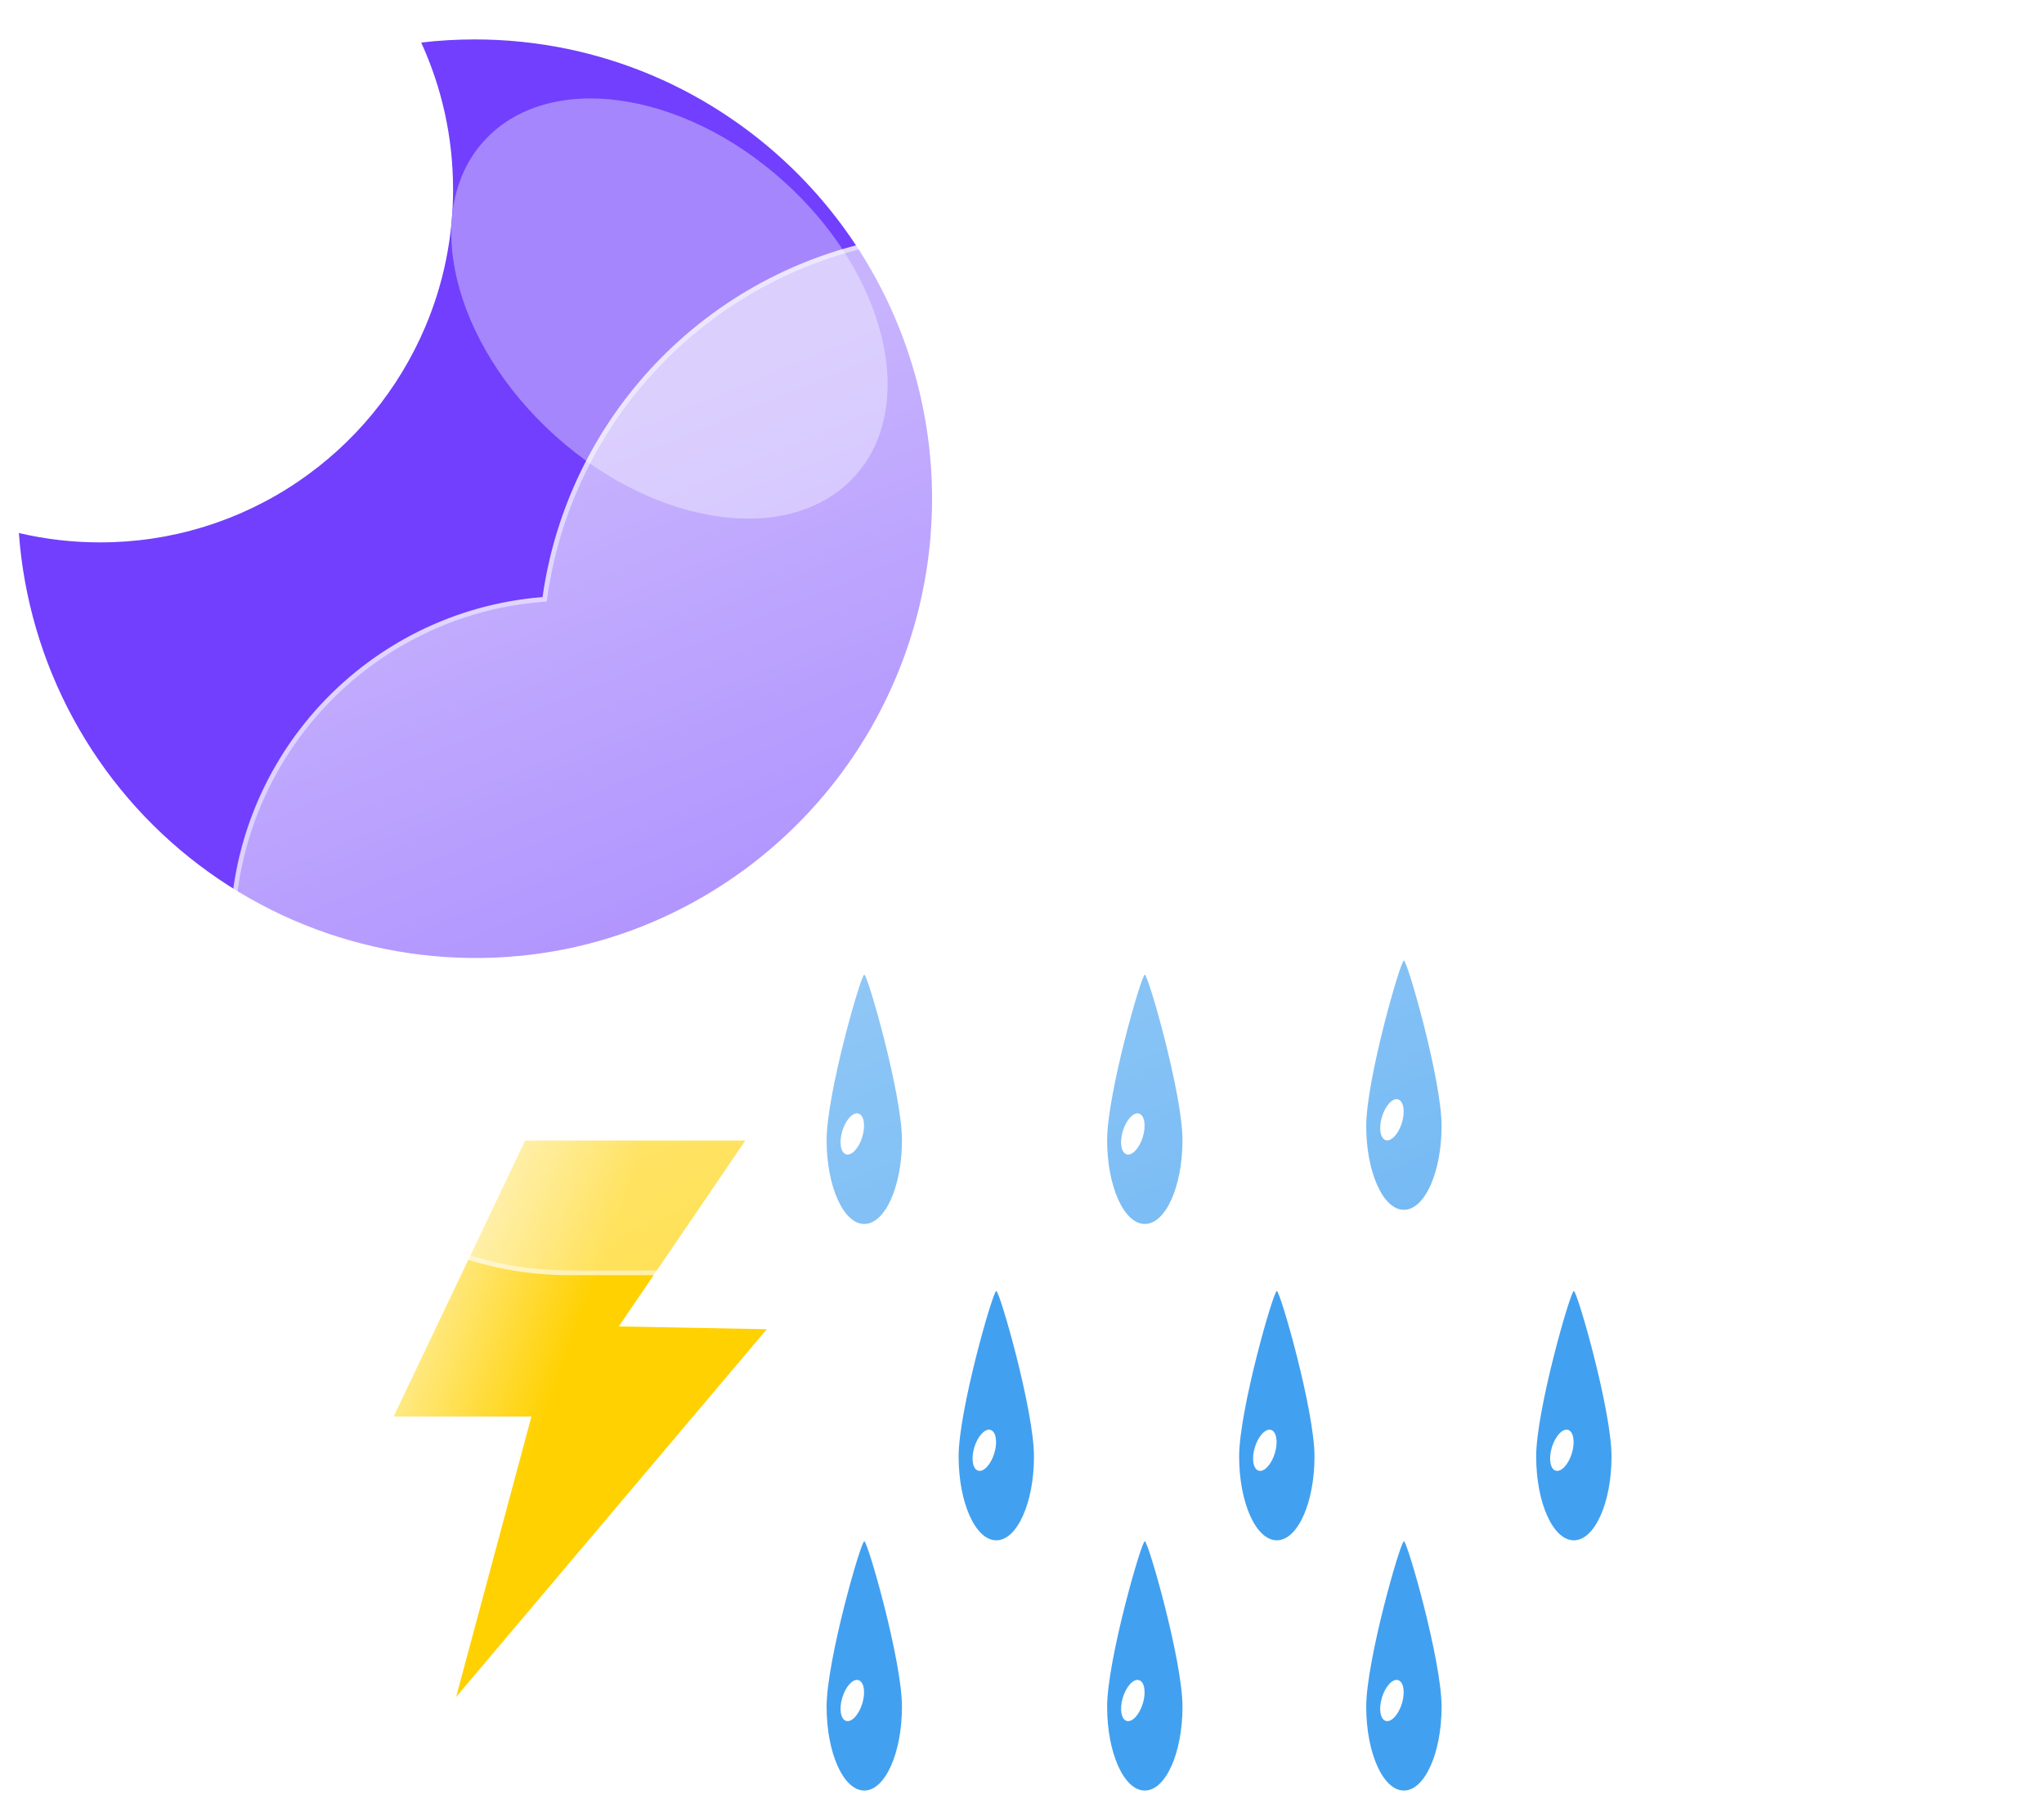 <svg width="433" height="384" viewBox="0 0 433 384" fill="none" xmlns="http://www.w3.org/2000/svg">
<g filter="url(#filter0_f_240_4740)">
<path d="M183.09 206.426C183.806 206.444 191.072 231.674 191.072 241.478C191.072 251.282 187.498 259.231 183.09 259.231C178.682 259.231 175.108 251.283 175.108 241.479C175.108 231.675 182.374 206.409 183.09 206.426Z" fill="#42A0F0"/>
<path d="M179.233 244.478C180.399 244.834 181.935 243.192 182.664 240.809C183.392 238.426 183.038 236.205 181.872 235.848C180.705 235.492 179.169 237.134 178.441 239.517C177.712 241.901 178.067 244.121 179.233 244.478Z" fill="white"/>
<path d="M242.516 206.426C243.232 206.444 250.498 231.674 250.498 241.478C250.498 251.282 246.924 259.231 242.516 259.231C238.108 259.231 234.534 251.283 234.534 241.479C234.534 231.675 241.8 206.409 242.516 206.426Z" fill="#42A0F0"/>
<path d="M238.659 244.478C239.825 244.834 241.361 243.192 242.09 240.809C242.818 238.426 242.464 236.205 241.298 235.848C240.131 235.492 238.595 237.134 237.867 239.517C237.138 241.901 237.493 244.121 238.659 244.478Z" fill="white"/>
<path d="M297.403 203.426C298.119 203.444 305.385 228.674 305.385 238.478C305.385 248.282 301.811 256.231 297.403 256.231C292.995 256.231 289.421 248.283 289.421 238.479C289.421 228.675 296.687 203.409 297.403 203.426Z" fill="#42A0F0"/>
<path d="M293.546 241.478C294.712 241.834 296.248 240.192 296.977 237.809C297.705 235.426 297.351 233.205 296.185 232.848C295.018 232.492 293.482 234.134 292.754 236.517C292.025 238.901 292.38 241.121 293.546 241.478Z" fill="white"/>
<path d="M211.055 273.426C211.771 273.444 219.037 298.674 219.037 308.478C219.037 318.282 215.463 326.231 211.055 326.231C206.647 326.231 203.073 318.283 203.073 308.479C203.073 298.675 210.339 273.409 211.055 273.426Z" fill="#42A0F0"/>
<path d="M207.198 311.478C208.364 311.834 209.9 310.192 210.629 307.809C211.358 305.426 211.003 303.205 209.837 302.848C208.67 302.492 207.134 304.134 206.406 306.517C205.677 308.901 206.032 311.121 207.198 311.478Z" fill="white"/>
<path d="M270.481 273.426C271.197 273.444 278.463 298.674 278.463 308.478C278.463 318.282 274.889 326.231 270.481 326.231C266.073 326.231 262.499 318.283 262.499 308.479C262.499 298.675 269.765 273.409 270.481 273.426Z" fill="#42A0F0"/>
<path d="M266.624 311.478C267.79 311.834 269.326 310.192 270.055 307.809C270.784 305.426 270.429 303.205 269.263 302.848C268.096 302.492 266.561 304.134 265.832 306.517C265.103 308.901 265.458 311.121 266.624 311.478Z" fill="white"/>
<path d="M333.403 273.426C334.119 273.444 341.385 298.674 341.385 308.478C341.385 318.282 337.811 326.231 333.403 326.231C328.995 326.231 325.421 318.283 325.421 308.479C325.421 298.675 332.687 273.409 333.403 273.426Z" fill="#42A0F0"/>
<path d="M329.546 311.478C330.712 311.834 332.248 310.192 332.977 307.809C333.705 305.426 333.351 303.205 332.185 302.848C331.018 302.492 329.482 304.134 328.754 306.517C328.025 308.901 328.38 311.121 329.546 311.478Z" fill="white"/>
<path d="M183.09 326.426C183.806 326.444 191.072 351.674 191.072 361.478C191.072 371.282 187.498 379.231 183.09 379.231C178.682 379.231 175.108 371.283 175.108 361.479C175.108 351.675 182.374 326.409 183.09 326.426Z" fill="#42A0F0"/>
<path d="M179.233 364.478C180.399 364.834 181.935 363.192 182.664 360.809C183.392 358.426 183.038 356.205 181.872 355.848C180.705 355.492 179.169 357.134 178.441 359.517C177.712 361.901 178.067 364.121 179.233 364.478Z" fill="white"/>
<path d="M242.516 326.426C243.232 326.444 250.498 351.674 250.498 361.478C250.498 371.282 246.924 379.231 242.516 379.231C238.108 379.231 234.534 371.283 234.534 361.479C234.534 351.675 241.8 326.409 242.516 326.426Z" fill="#42A0F0"/>
<path d="M238.659 364.478C239.825 364.834 241.361 363.192 242.09 360.809C242.818 358.426 242.464 356.205 241.298 355.848C240.131 355.492 238.595 357.134 237.867 359.517C237.138 361.901 237.493 364.121 238.659 364.478Z" fill="white"/>
<path d="M297.403 326.426C298.119 326.444 305.385 351.674 305.385 361.478C305.385 371.282 301.811 379.231 297.403 379.231C292.995 379.231 289.421 371.283 289.421 361.479C289.421 351.675 296.687 326.409 297.403 326.426Z" fill="#42A0F0"/>
<path d="M293.546 364.478C294.712 364.834 296.248 363.192 296.977 360.809C297.705 358.426 297.351 356.205 296.185 355.848C295.018 355.492 293.482 357.134 292.754 359.517C292.025 361.901 292.38 364.121 293.546 364.478Z" fill="white"/>
<path d="M111.25 241.551H157.896L131.081 280.929L162.434 281.523L96.626 359.411L112.571 300.027H83.38L111.25 241.551Z" fill="url(#paint0_linear_240_4740)"/>
<path d="M100.544 8.349C107.097 8.347 113.633 9.01 120.053 10.326C132.443 12.878 144.207 17.853 154.668 24.966C169.161 34.789 180.74 48.335 188.189 64.18C195.638 80.025 198.681 97.584 196.998 115.012C195.315 132.439 188.969 149.091 178.626 163.219C168.283 177.346 154.326 188.426 138.221 195.295C132.366 197.782 126.279 199.681 120.049 200.964C106.539 203.704 92.601 203.534 79.162 200.465C65.723 197.396 53.093 191.498 42.112 183.165C31.131 174.831 22.053 164.253 15.481 152.136C8.909 140.018 4.995 126.639 4 112.891C9.633 114.211 15.4 114.877 21.186 114.875C36.088 114.898 50.655 110.449 63 102.102C75.025 93.986 84.438 82.558 90.1 69.202C93.998 59.992 95.996 50.091 95.977 40.091C95.978 34.66 95.391 29.245 94.226 23.941C93.092 18.801 91.416 13.796 89.226 9.01C92.983 8.571 96.762 8.35 100.544 8.349V8.349Z" fill="#713FFD"/>
<g filter="url(#filter1_f_240_4740)">
<path d="M166.048 38.427C144.318 18.861 115.85 15.052 102.465 29.918C89.079 44.785 95.843 72.698 117.573 92.264C139.303 111.829 167.77 115.639 181.156 100.772C194.542 85.906 187.778 57.993 166.048 38.427Z" fill="#A586FC"/>
</g>
<g filter="url(#filter2_d_240_4740)">
<path d="M302.065 268.069H110.633C92.063 268.054 74.218 260.857 60.834 247.983C47.45 235.11 39.565 217.558 38.829 199.002C38.094 180.446 44.565 162.325 56.888 148.432C69.211 134.54 86.43 125.953 104.941 124.469C107.581 105.829 115.998 88.485 129.009 74.879C142.019 61.272 158.968 52.087 177.472 48.615C195.975 45.143 215.101 47.56 232.159 55.525C249.217 63.49 263.348 76.603 272.565 93.019C289.47 87.167 307.735 86.483 325.03 91.054C342.325 95.626 357.866 105.245 369.672 118.685C381.477 132.126 389.012 148.778 391.314 166.519C393.616 184.259 390.582 202.283 382.599 218.292C377.914 232.756 368.767 245.365 356.471 254.308C344.175 263.251 329.361 268.068 314.157 268.069H302.065Z" fill="url(#paint1_linear_240_4740)"/>
<path d="M314.157 267.068C321.877 267.068 329.468 265.836 336.718 263.404C343.729 261.054 350.31 257.623 356.28 253.208C362.182 248.843 367.355 243.615 371.656 237.669C376.01 231.648 379.372 225.025 381.647 217.984L381.671 217.912L381.705 217.844C384.731 211.796 387.061 205.399 388.631 198.829C390.246 192.069 391.065 185.084 391.065 178.068C391.065 172.029 390.457 165.994 389.257 160.131C388.088 154.417 386.343 148.796 384.072 143.426C381.841 138.152 379.081 133.066 375.866 128.308C372.682 123.595 369.026 119.163 364.998 115.136C360.97 111.108 356.539 107.451 351.826 104.267C347.068 101.053 341.981 98.292 336.708 96.062C331.337 93.79 325.717 92.046 320.003 90.876C314.14 89.677 308.105 89.068 302.065 89.068C292.066 89.068 282.251 90.714 272.892 93.959L272.103 94.233L271.693 93.505C264.077 79.963 252.999 68.59 239.657 60.617C232.909 56.584 225.66 53.468 218.111 51.354C210.322 49.174 202.232 48.069 194.065 48.069C183.081 48.069 172.358 50.046 162.195 53.945C152.377 57.711 143.37 63.152 135.425 70.117C127.526 77.041 120.971 85.211 115.941 94.399C110.788 103.814 107.421 113.976 105.931 124.604L105.82 125.399L105.019 125.462C96.061 126.163 87.442 128.521 79.402 132.472C71.589 136.31 64.613 141.502 58.667 147.903C46.449 161.055 39.72 178.192 39.72 196.155C39.72 205.729 41.595 215.016 45.292 223.757C47.069 227.959 49.269 232.012 51.83 235.803C54.367 239.558 57.281 243.089 60.49 246.298C63.699 249.507 67.23 252.421 70.986 254.958C74.776 257.519 78.829 259.719 83.031 261.496C91.772 265.193 101.059 267.068 110.633 267.068H302.065H314.157ZM314.157 268.068H302.065H110.633C70.917 268.068 38.72 235.872 38.72 196.155C38.72 158.354 67.885 127.365 104.941 124.465C111.07 80.726 148.637 47.069 194.065 47.069C227.767 47.069 257.142 65.592 272.565 93.015C281.807 89.809 291.732 88.068 302.065 88.068C351.771 88.068 392.065 128.363 392.065 178.068C392.065 192.524 388.656 206.187 382.599 218.291C373.264 247.177 346.151 268.068 314.157 268.068Z" fill="white" fill-opacity="0.5"/>
</g>
</g>
<defs>
<filter id="filter0_f_240_4740" x="0" y="4.349" width="396.065" height="378.882" filterUnits="userSpaceOnUse" color-interpolation-filters="sRGB">
<feFlood flood-opacity="0" result="BackgroundImageFix"/>
<feBlend mode="normal" in="SourceGraphic" in2="BackgroundImageFix" result="shape"/>
<feGaussianBlur stdDeviation="2" result="effect1_foregroundBlur_240_4740"/>
</filter>
<filter id="filter1_f_240_4740" x="75.592" y="0.849" width="132.437" height="128.992" filterUnits="userSpaceOnUse" color-interpolation-filters="sRGB">
<feFlood flood-opacity="0" result="BackgroundImageFix"/>
<feBlend mode="normal" in="SourceGraphic" in2="BackgroundImageFix" result="shape"/>
<feGaussianBlur stdDeviation="10" result="effect1_foregroundBlur_240_4740"/>
</filter>
<filter id="filter2_d_240_4740" x="18.72" y="19.069" width="413.345" height="281" filterUnits="userSpaceOnUse" color-interpolation-filters="sRGB">
<feFlood flood-opacity="0" result="BackgroundImageFix"/>
<feColorMatrix in="SourceAlpha" type="matrix" values="0 0 0 0 0 0 0 0 0 0 0 0 0 0 0 0 0 0 127 0" result="hardAlpha"/>
<feOffset dx="10" dy="2"/>
<feGaussianBlur stdDeviation="15"/>
<feColorMatrix type="matrix" values="0 0 0 0 0.259 0 0 0 0 0.627 0 0 0 0 0.941 0 0 0 0.596 0"/>
<feBlend mode="normal" in2="BackgroundImageFix" result="effect1_dropShadow_240_4740"/>
<feBlend mode="normal" in="SourceGraphic" in2="effect1_dropShadow_240_4740" result="shape"/>
</filter>
<linearGradient id="paint0_linear_240_4740" x1="115.634" y1="300.481" x2="78.707" y2="286.943" gradientUnits="userSpaceOnUse">
<stop stop-color="#FFD100"/>
<stop offset="1" stop-color="#FFF0AA"/>
</linearGradient>
<linearGradient id="paint1_linear_240_4740" x1="215.418" y1="47.071" x2="318.061" y2="295.235" gradientUnits="userSpaceOnUse">
<stop stop-color="white" stop-opacity="0.604"/>
<stop offset="1" stop-color="white" stop-opacity="0.2"/>
</linearGradient>
</defs>
</svg>
